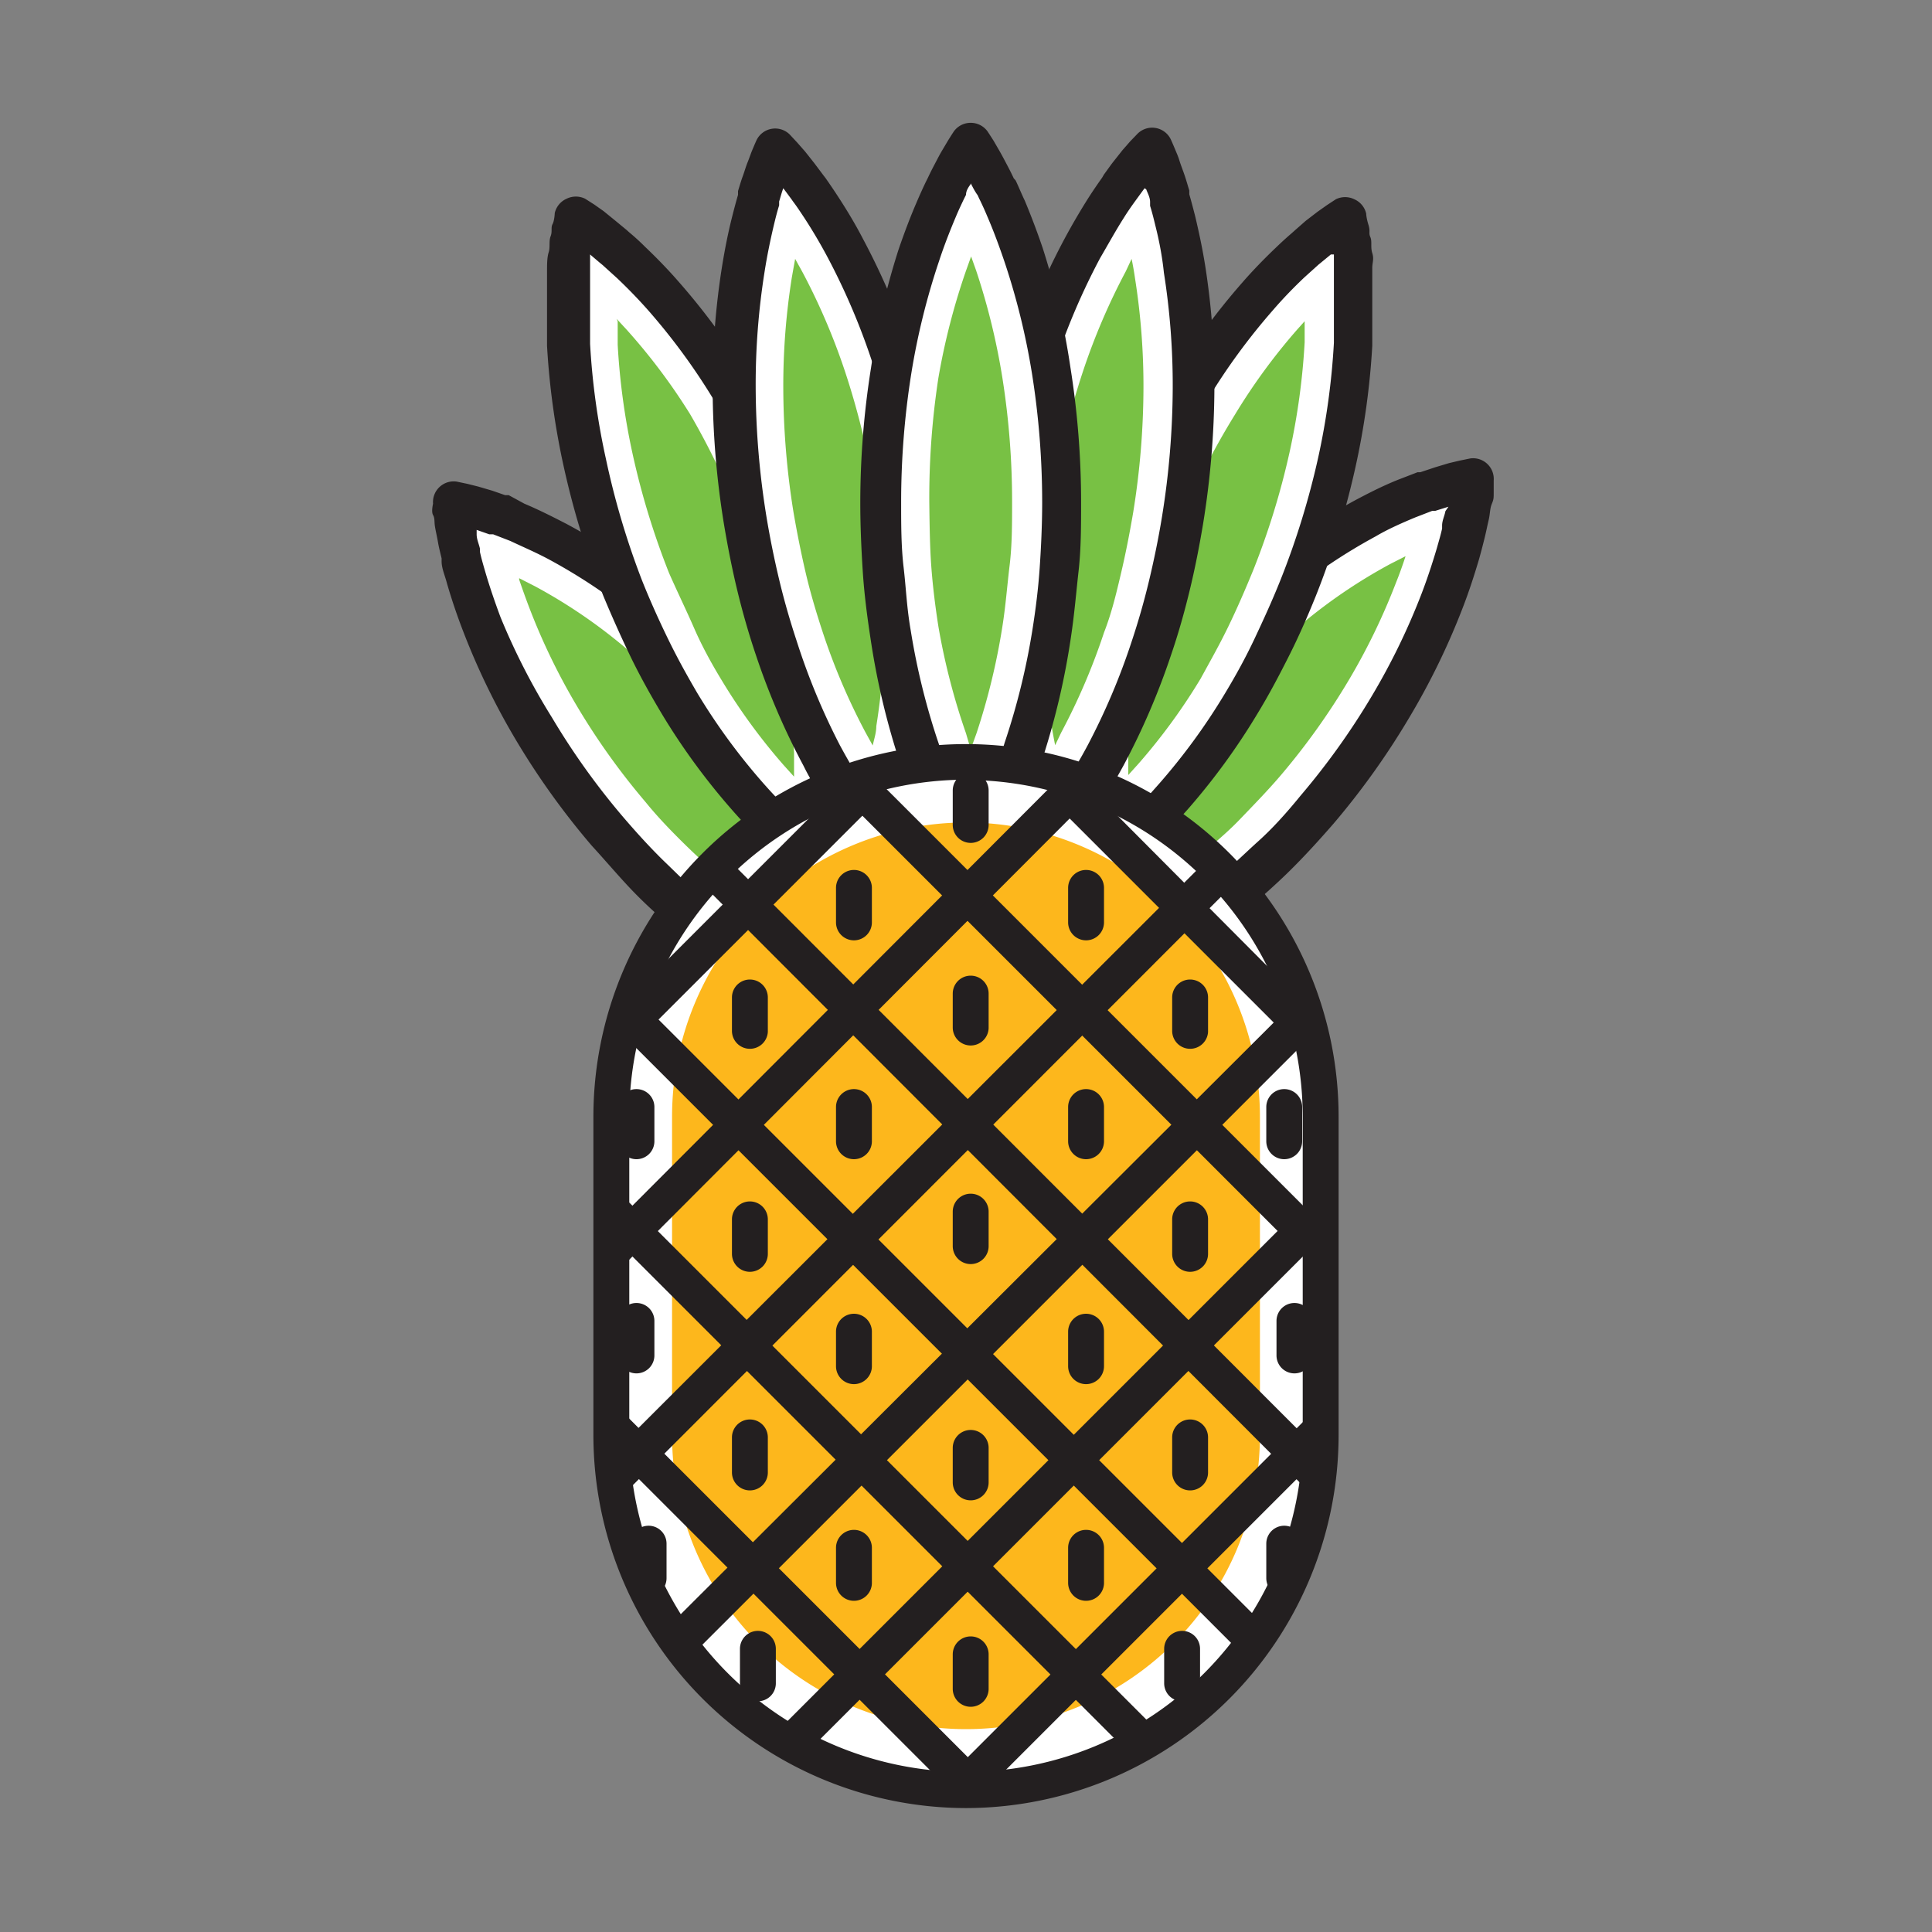 <svg xmlns="http://www.w3.org/2000/svg" viewBox="0 0 70 70"><rect x="0" y="0" width="70" height="70" fill="#808080" stroke="none"/><defs><style>.cls-1{isolation:isolate;}.cls-2{mix-blend-mode:multiply;}.cls-3{fill:#78c144;}.cls-4{fill:#fff;}.cls-5{fill:#231f20;}.cls-6{fill:#fdb71c;}</style></defs><g class="cls-1"><g id="Layer_1" data-name="Layer 1"><g class="cls-2"><path class="cls-3" d="M38.44,34.94c0.08-.37.18-0.79,0.32-1.25s0.34-1.09.54-1.63a23.85,23.85,0,0,1,1.77-3.66c0.4-.67.8-1.29,1.21-1.85s0.9-1.19,1.39-1.77a24.5,24.5,0,0,1,3.1-3,20,20,0,0,1,3.17-2.13c0.47-.25.94-0.48,1.41-0.67l0.6-.24,0.33-.12c0,0.15-.07.29-0.1,0.44l0,0.1c-0.05.23-.12,0.46-0.19,0.71-0.16.54-.34,1.09-0.55,1.63a24.05,24.05,0,0,1-1.77,3.66,26.06,26.06,0,0,1-2.59,3.62c-0.5.58-1,1.13-1.51,1.63s-1,1-1.59,1.43a19.72,19.72,0,0,1-3.16,2.13c-0.46.25-.94,0.47-1.41,0.67S38.72,34.85,38.44,34.94Z"/><path class="cls-4" d="M50.94,20.11c-0.11.34-.23,0.68-0.36,1a23.23,23.23,0,0,1-1.71,3.53,25.16,25.16,0,0,1-2.49,3.48c-0.48.56-1,1.09-1.47,1.58s-1,.92-1.52,1.37a18.93,18.93,0,0,1-3,2l-0.59.3c0.11-.35.23-0.7,0.37-1a22.89,22.89,0,0,1,1.7-3.52c0.38-.64.77-1.24,1.17-1.78s0.86-1.15,1.34-1.7a23.61,23.61,0,0,1,3-2.94,19.18,19.18,0,0,1,3-2l0.57-.29m2.46-2.75-0.32.06-0.37.09-0.48.14-0.58.2L51,18.1c-0.46.19-1,.43-1.49,0.71A20.89,20.89,0,0,0,46.21,21,25.52,25.52,0,0,0,43,24.2c-0.5.59-1,1.2-1.43,1.82s-0.87,1.27-1.25,1.91a24.61,24.61,0,0,0-1.84,3.8c-0.23.6-.42,1.17-0.57,1.7s-0.27,1-.35,1.4c0,0.2-.08.38-0.1,0.55s0,0.3-.07.42,0,0.36,0,.36l0.32-.06L38,36l0.48-.14c0.36-.11.77-0.26,1.23-0.45s1-.43,1.49-0.71a20.65,20.65,0,0,0,3.31-2.22c0.56-.46,1.11-1,1.65-1.48s1.06-1.1,1.56-1.68a27.12,27.12,0,0,0,2.68-3.74,24.92,24.92,0,0,0,1.84-3.8c0.23-.6.42-1.17,0.57-1.7,0.08-.26.14-0.51,0.2-0.75s0.11-.45.15-0.65,0.08-.38.11-0.55,0.05-.3.07-0.42,0-.36,0-0.36h0Z"/><path class="cls-5" d="M37.33,36.91a0.75,0.75,0,0,1-.75-0.8s0-.15,0-0.41,0-.27.07-0.45,0.06-.35.11-0.56c0.09-.42.21-0.91,0.36-1.46s0.37-1.17.59-1.76a25.49,25.49,0,0,1,1.9-3.92c0.43-.72.85-1.37,1.29-2s0.95-1.26,1.47-1.87a26.15,26.15,0,0,1,3.32-3.26,21.74,21.74,0,0,1,3.42-2.3c0.51-.27,1-0.52,1.55-0.74l0.7-.27,0.1,0L52,16.93l0.5-.15,0.38-.09,0.39-.08a0.75,0.75,0,0,1,.85.8s0,0.15,0,.4,0,0.28-.07.45-0.06.36-.11,0.57-0.08.37-.13,0.58-0.15.6-.23,0.88c-0.17.57-.36,1.16-0.59,1.75A25.82,25.82,0,0,1,51.06,26a27.76,27.76,0,0,1-2.75,3.85c-0.54.62-1.08,1.21-1.61,1.73s-1.08,1-1.7,1.53a21.51,21.51,0,0,1-3.43,2.3c-0.51.28-1,.52-1.55,0.74s-0.93.36-1.3,0.47l-0.52.15-0.39.1-0.37.07h-0.1ZM52.48,18.36h0L52,18.51l-0.11,0-0.62.24c-0.48.2-1,.43-1.42,0.68a20.27,20.27,0,0,0-3.19,2.14,24.57,24.57,0,0,0-3.13,3.07c-0.49.58-1,1.18-1.39,1.77s-0.81,1.17-1.22,1.86A24,24,0,0,0,39.16,32c-0.21.55-.39,1.1-0.55,1.64s-0.26,1-.34,1.35l0,0.17h0c0.34-.11.74-0.25,1.17-0.43s0.95-.42,1.42-0.68A20,20,0,0,0,44,31.91c0.59-.48,1.11-1,1.6-1.44s1-1,1.52-1.64a26.21,26.21,0,0,0,2.6-3.64,24.27,24.27,0,0,0,1.79-3.69c0.21-.55.39-1.1,0.55-1.64,0.07-.25.14-0.48,0.19-0.71l0-.11c0-.18.09-0.35,0.12-0.52Z"/><path class="cls-3" d="M31.31,35.78c-0.28-.09-0.6-0.21-0.95-0.35S29.42,35,29,34.75a19.78,19.78,0,0,1-3.16-2.12c-0.57-.47-1.11-0.95-1.59-1.43s-1-1-1.52-1.63A26,26,0,0,1,20.11,26a24.1,24.1,0,0,1-1.78-3.67c-0.2-.54-0.39-1.08-0.55-1.63-0.07-.24-0.13-0.48-0.19-0.7l0-.12c0-.15-0.07-0.29-0.1-0.42l0.33,0.12,0.61,0.24c0.47,0.2.95,0.43,1.41,0.67A20,20,0,0,1,23,22.57a24.46,24.46,0,0,1,3.11,3.05c0.49,0.57,1,1.17,1.38,1.76s0.8,1.17,1.21,1.85a23.84,23.84,0,0,1,1.77,3.66c0.21,0.55.39,1.1,0.55,1.63S31.23,35.41,31.31,35.78Z"/><path class="cls-4" d="M18.81,20.95l0.57,0.29a19.19,19.19,0,0,1,3,2,23.56,23.56,0,0,1,3,2.93c0.48,0.56.93,1.14,1.35,1.71S27.52,29,27.9,29.69a22.89,22.89,0,0,1,1.71,3.52c0.13,0.35.26,0.7,0.37,1L29.38,34a18.92,18.92,0,0,1-3-2c-0.55-.45-1.06-0.91-1.53-1.37s-1-1-1.46-1.57a25.19,25.19,0,0,1-2.5-3.5A23.2,23.2,0,0,1,19.17,22c-0.13-.34-0.25-0.68-0.36-1m-2.46-2.75s0,0.13,0,.36,0,0.26.07,0.42,0.06,0.34.11,0.54,0.09,0.42.15,0.65,0.12,0.49.2,0.75c0.15,0.52.34,1.1,0.57,1.7a24.9,24.9,0,0,0,1.84,3.8A27.1,27.1,0,0,0,22,30.16c0.5,0.59,1,1.15,1.56,1.68s1.09,1,1.65,1.48a20.64,20.64,0,0,0,3.31,2.22c0.53,0.28,1,.52,1.49.71s0.88,0.34,1.23.45l0.48,0.14,0.37,0.09L32.42,37s0-.13,0-0.36,0-.26-0.07-0.42-0.06-.35-0.1-0.55c-0.08-.4-0.2-0.88-0.35-1.4s-0.34-1.1-.57-1.7a24.6,24.6,0,0,0-1.84-3.8c-0.38-.64-0.8-1.29-1.25-1.91S27.27,25.62,26.77,25a25.52,25.52,0,0,0-3.22-3.16,20.89,20.89,0,0,0-3.31-2.22c-0.52-.28-1-0.52-1.49-0.71l-0.66-.26-0.58-.2L17,18.35l-0.37-.09-0.32-.06h0Z"/><path class="cls-5" d="M32.42,37.75h-0.1l-0.38-.07-0.4-.1L31,37.42c-0.37-.12-0.81-0.27-1.3-0.47s-1-.46-1.55-0.74a21.55,21.55,0,0,1-3.43-2.3c-0.61-.5-1.18-1-1.7-1.53S22,31.25,21.44,30.64a27.65,27.65,0,0,1-2.76-3.85,25.77,25.77,0,0,1-1.9-3.92c-0.22-.57-0.42-1.16-0.59-1.75C16.12,20.85,16,20.59,16,20.34l0-.11c-0.05-.21-0.1-0.4-0.13-0.58s-0.08-.39-0.11-0.57,0-.3-0.07-0.42,0-.41,0-0.41a0.75,0.75,0,0,1,.86-0.8l0.38,0.08,0.4,0.1,0.51,0.15,0.46,0.16,0.13,0L19,18.25c0.5,0.21,1,.46,1.54.74A21.74,21.74,0,0,1,24,21.29a26.25,26.25,0,0,1,3.32,3.25c0.52,0.62,1,1.25,1.47,1.88s0.87,1.26,1.29,2A25.59,25.59,0,0,1,32,32.31c0.22,0.59.42,1.18,0.59,1.75s0.28,1,.36,1.46c0,0.21.08,0.41,0.11,0.58s0.05,0.31.07,0.44,0,0.4,0,.4A0.75,0.75,0,0,1,32.42,37.75ZM17.27,19.2l0,0.16c0,0.18.08,0.34,0.12,0.52l0,0.12c0.05,0.23.12,0.47,0.19,0.71,0.16,0.55.35,1.1,0.55,1.64A24.23,24.23,0,0,0,20,26a26.13,26.13,0,0,0,2.61,3.64c0.49,0.57,1,1.13,1.52,1.63s1,1,1.6,1.44a20.14,20.14,0,0,0,3.18,2.14c0.47,0.25,1,.48,1.42.68s0.83,0.32,1.17.43h0l0-.17c-0.08-.39-0.19-0.84-0.34-1.35s-0.34-1.08-.55-1.64a24.1,24.1,0,0,0-1.78-3.68c-0.4-.67-0.81-1.29-1.21-1.86s-0.9-1.2-1.4-1.78a24.6,24.6,0,0,0-3.12-3.06,20.32,20.32,0,0,0-3.19-2.14c-0.48-.26-1-0.48-1.42-0.68l-0.62-.24-0.14,0-0.4-.14h0Z"/><path class="cls-3" d="M40,30.08c0-.35-0.06-0.75-0.07-1.19s0-1.16,0-1.74A25.43,25.43,0,0,1,40.51,23c0.17-.78.37-1.52,0.58-2.2s0.49-1.46.78-2.2a27.5,27.5,0,0,1,2-4.06,22.82,22.82,0,0,1,2.35-3.22c0.37-.42.75-0.82,1.13-1.17l0.5-.46,0.23-.2c0,0.1,0,.45,0,0.45,0,0.23,0,.48,0,0.74,0,0.56,0,1.14,0,1.74a26,26,0,0,1-.57,4.13A28.84,28.84,0,0,1,46.21,21c-0.29.72-.61,1.44-0.94,2.11s-0.67,1.29-1.07,2a22.41,22.41,0,0,1-2.35,3.21c-0.37.42-.75,0.82-1.13,1.17S40.21,29.89,40,30.08Z"/><path class="cls-4" d="M47.27,11.55c0,0.28,0,.56,0,0.85a24.88,24.88,0,0,1-.55,4,27.78,27.78,0,0,1-1.31,4.25c-0.29.71-.59,1.4-0.91,2.06s-0.65,1.24-1,1.88a21.51,21.51,0,0,1-2.25,3.08l-0.37.41c0-.29,0-0.58,0-0.87a24.55,24.55,0,0,1,.55-4c0.17-.75.36-1.47,0.56-2.13s0.47-1.42.75-2.12a26.6,26.6,0,0,1,2-3.93,21.79,21.79,0,0,1,2.26-3.09l0.35-.39M48.78,7.9l-0.28.18-0.32.23-0.41.32c-0.15.12-.31,0.26-0.48,0.4s-0.35.31-.54,0.49c-0.37.36-.78,0.77-1.18,1.23a23.49,23.49,0,0,0-2.45,3.34A28.52,28.52,0,0,0,41,18.29c-0.29.74-.56,1.5-0.8,2.26s-0.44,1.52-.6,2.28A26.26,26.26,0,0,0,39,27.1c0,0.65,0,1.26,0,1.81s0.05,1,.09,1.45c0,0.21,0,.39.07,0.55s0,0.3.06,0.42,0.07,0.35.07,0.35l0.28-.18,0.32-.22L40.31,31c0.3-.24.65-0.54,1-0.89s0.78-.77,1.19-1.23A23.21,23.21,0,0,0,45,25.51c0.39-.64.76-1.32,1.11-2s0.67-1.43,1-2.18a29.75,29.75,0,0,0,1.4-4.54A26.56,26.56,0,0,0,49,12.49c0-.65,0-1.26,0-1.81,0-.27,0-0.53,0-0.78S49,9.43,49,9.23s0-.39-0.06-0.55,0-.3-0.06-0.42S48.78,7.9,48.78,7.9h0Z"/><path class="cls-5" d="M39.3,32.44a0.75,0.75,0,0,1-.73-0.57s0-.14-0.08-0.41,0-.27-0.07-0.45,0-.35-0.07-0.57c0-.42-0.08-0.94-0.1-1.51s0-1.25,0-1.87a27.17,27.17,0,0,1,.61-4.4c0.18-.82.39-1.61,0.62-2.34S40,18.79,40.34,18a29.22,29.22,0,0,1,2.14-4.31A24.43,24.43,0,0,1,45,10.25c0.4-.46.82-0.89,1.23-1.28q0.29-.28.57-0.52l0.1-.09L47.31,8l0.43-.33,0.34-.24,0.32-.21a0.76,0.76,0,0,1,.67,0,0.75,0.75,0,0,1,.43.52s0,0.14.08,0.4,0,0.29.07,0.45,0,0.36.07,0.58,0,0.34,0,.54V9.85c0,0.25,0,.53,0,0.81,0,0.6,0,1.23,0,1.87a27.53,27.53,0,0,1-.61,4.4,30.44,30.44,0,0,1-1.43,4.65c-0.31.77-.64,1.52-1,2.23s-0.7,1.36-1.14,2.08a24,24,0,0,1-2.52,3.45c-0.4.45-.82,0.88-1.23,1.28s-0.76.68-1.08,0.93l-0.44.34L40,32.14l-0.33.21A0.76,0.76,0,0,1,39.3,32.44ZM48.22,9.22l-0.34.28-0.11.09-0.51.46c-0.38.36-.77,0.76-1.14,1.19a22.9,22.9,0,0,0-2.37,3.24,27.7,27.7,0,0,0-2,4.09c-0.29.74-.55,1.48-0.78,2.2S40.53,22.2,40.36,23a25.66,25.66,0,0,0-.57,4.15c0,0.59,0,1.18,0,1.75s0,1,.09,1.4v0.09c0.28-.23.61-0.51,1-0.84s0.77-.76,1.14-1.18a22.59,22.59,0,0,0,2.36-3.24c0.41-.68.76-1.32,1.08-2s0.65-1.4.94-2.13a28.9,28.9,0,0,0,1.36-4.42,26.14,26.14,0,0,0,.57-4.16c0-.6,0-1.19,0-1.75q0-.39,0-0.74V9.8c0-.17,0-0.33,0-0.49V9.22Z"/><path class="cls-3" d="M37.86,29.25c-0.1-.32-0.2-0.68-0.3-1.07s-0.25-1.12-.34-1.7a25.55,25.55,0,0,1-.32-4.16c0-.82,0-1.57.1-2.29s0.16-1.55.29-2.35a28.92,28.92,0,0,1,1.1-4.49A24.51,24.51,0,0,1,40,9.42c0.27-.51.56-1,0.85-1.45,0.14-.21.27-0.4,0.39-0.58l0.18-.25L41.52,7.5c0.07,0.22.13,0.46,0.19,0.71,0.13,0.55.25,1.12,0.34,1.7a25.87,25.87,0,0,1,.32,4.17A29.72,29.72,0,0,1,42,18.72c-0.13.79-.29,1.56-0.46,2.3s-0.38,1.44-.63,2.19A24.16,24.16,0,0,1,39.29,27c-0.27.51-.56,1-0.85,1.45S38,29,37.86,29.25Z"/><path class="cls-4" d="M41,9.38q0.07,0.33.12,0.68a25,25,0,0,1,.31,4,28.7,28.7,0,0,1-.37,4.49c-0.13.77-.28,1.53-0.45,2.25S40.28,22.2,40,22.92a23.22,23.22,0,0,1-1.55,3.62L38.23,27q-0.07-.35-0.13-0.7a24.69,24.69,0,0,1-.31-4c0-.78,0-1.53.1-2.22s0.16-1.5.28-2.27a28.16,28.16,0,0,1,1.07-4.36,23.52,23.52,0,0,1,1.55-3.62L41,9.38m0.68-4-0.23.25-0.26.3-0.33.42c-0.12.16-.25,0.33-0.38,0.52s-0.28.4-.42,0.62c-0.29.45-.59,1-0.89,1.51a25.21,25.21,0,0,0-1.67,3.9,30.08,30.08,0,0,0-1.14,4.63c-0.13.8-.23,1.61-0.3,2.41s-0.1,1.6-.1,2.37a26.37,26.37,0,0,0,.33,4.31c0.1,0.64.23,1.24,0.36,1.77s0.27,1,.4,1.39c0.06,0.19.12,0.37,0.18,0.52s0.11,0.28.15,0.39S37.55,31,37.55,31l0.24-.25,0.26-.3L38.38,30c0.24-.31.52-0.7,0.81-1.14s0.59-1,.89-1.51a24.92,24.92,0,0,0,1.67-3.9c0.24-.73.46-1.48,0.65-2.26s0.35-1.57.48-2.37a30.69,30.69,0,0,0,.4-4.78,26.7,26.7,0,0,0-.33-4.31c-0.1-.64-0.23-1.24-0.36-1.77-0.06-.27-0.13-0.51-0.2-0.75s-0.13-.45-0.19-0.64S42.07,6.24,42,6.09s-0.11-.28-0.15-0.39-0.14-.33-0.14-0.33h0Z"/><path class="cls-5" d="M37.55,31.76H37.42a0.75,0.75,0,0,1-.54-0.41s-0.06-.13-0.16-0.37-0.11-.26-0.16-0.42-0.12-.33-0.19-0.54c-0.13-.4-0.28-0.88-0.41-1.44s-0.27-1.2-.37-1.83a27.33,27.33,0,0,1-.34-4.43c0-.87,0-1.67.11-2.44s0.17-1.63.31-2.46a30.64,30.64,0,0,1,1.17-4.75,26.16,26.16,0,0,1,1.72-4c0.29-.54.6-1.07,0.92-1.57,0.15-.23.3-0.45,0.45-0.66L40,6.32c0.12-.16.22-0.31,0.33-0.45l0.34-.43,0.28-.32,0.27-.28a0.75,0.75,0,0,1,1.2.21s0.06,0.13.16,0.37,0.11,0.26.16,0.42,0.12,0.33.19,0.54,0.1,0.33.16,0.52l0,0.14c0.07,0.24.14,0.51,0.21,0.78,0.14,0.59.27,1.2,0.37,1.83A27.61,27.61,0,0,1,44,14.08a31.45,31.45,0,0,1-.41,4.9c-0.14.84-.3,1.65-0.49,2.43s-0.4,1.53-.67,2.32a25.87,25.87,0,0,1-1.72,4c-0.3.55-.61,1.08-0.93,1.57s-0.59.86-.84,1.19l-0.36.45-0.25.29c-0.19.21-.29,0.31-0.29,0.31A0.75,0.75,0,0,1,37.55,31.76ZM41.47,6.82l-0.27.37-0.08.11c-0.13.18-.27,0.38-0.4,0.59-0.3.47-.59,1-0.86,1.46a24.48,24.48,0,0,0-1.62,3.78,29.11,29.11,0,0,0-1.11,4.52c-0.13.79-.23,1.59-0.29,2.35s-0.1,1.49-.1,2.31a25.84,25.84,0,0,0,.32,4.19c0.09,0.59.21,1.16,0.35,1.71s0.26,1,.38,1.33v0c0.23-.29.49-0.66,0.76-1.08s0.59-.95.86-1.46A24.24,24.24,0,0,0,41,23.25c0.25-.75.46-1.49,0.63-2.2s0.34-1.52.47-2.32a29.78,29.78,0,0,0,.39-4.66,26.09,26.09,0,0,0-.32-4.19C42.11,9.3,42,8.72,41.86,8.17c-0.06-.25-0.12-0.49-0.19-0.71l0-.14c0-.17-0.09-0.32-0.14-0.46v0Z"/><path class="cls-3" d="M29.62,30.08c-0.23-.19-0.48-0.41-0.74-0.66s-0.76-.75-1.13-1.17A22.33,22.33,0,0,1,25.4,25c-0.4-.66-0.76-1.31-1.07-2S23.68,21.7,23.39,21A28.69,28.69,0,0,1,22,16.58a25.85,25.85,0,0,1-.57-4.13c0-.59,0-1.17,0-1.74,0-.26,0-0.5,0-0.73s0-.33,0-0.45l0.22,0.19,0.5,0.46c0.38,0.36.76,0.76,1.13,1.18a22.69,22.69,0,0,1,2.35,3.22,27.51,27.51,0,0,1,2,4.06c0.29,0.73.55,1.47,0.78,2.19s0.41,1.43.58,2.2a25.54,25.54,0,0,1,.57,4.13c0,0.59,0,1.18,0,1.74S29.65,29.73,29.62,30.08Z"/><path class="cls-4" d="M22.34,11.55l0.36,0.39A21.8,21.8,0,0,1,25,15,26.57,26.57,0,0,1,26.9,19c0.28,0.72.54,1.44,0.76,2.14s0.4,1.38.56,2.13a24.56,24.56,0,0,1,.55,4c0,0.29,0,.58,0,0.87l-0.37-.41a21.52,21.52,0,0,1-2.25-3.08c-0.39-.64-0.73-1.27-1-1.89s-0.62-1.34-.91-2a27.83,27.83,0,0,1-1.31-4.27,24.89,24.89,0,0,1-.55-4c0-.28,0-0.57,0-0.85M20.82,7.9s0,0.13-.07.35,0,0.25-.06.42,0,0.35-.06.55,0,0.43-.05.67,0,0.5,0,.78c0,0.55,0,1.16,0,1.81a26.56,26.56,0,0,0,.59,4.28,29.75,29.75,0,0,0,1.4,4.54c0.3,0.74.62,1.47,1,2.18s0.72,1.38,1.11,2a23.22,23.22,0,0,0,2.45,3.34c0.41,0.46.81,0.87,1.19,1.23s0.73,0.65,1,.89l0.41,0.31L30,31.51l0.28,0.18s0-.13.07-0.35,0-.26.06-0.42,0-.35.07-0.55c0-.41.08-0.9,0.09-1.45s0-1.16,0-1.81A26.25,26.25,0,0,0,30,22.82c-0.17-.75-0.37-1.52-0.6-2.28s-0.51-1.52-.8-2.26a28.54,28.54,0,0,0-2.08-4.2A23.48,23.48,0,0,0,24,10.75c-0.41-.46-0.81-0.88-1.18-1.23C22.67,9.34,22.49,9.17,22.32,9S22,8.74,21.83,8.62l-0.41-.32L21.1,8.08,20.82,7.9h0Z"/><path class="cls-5" d="M30.3,32.44a0.75,0.75,0,0,1-.37-0.1l-0.33-.21-0.35-.25-0.43-.33c-0.31-.25-0.68-0.56-1.07-0.93s-0.84-.83-1.23-1.28A24.09,24.09,0,0,1,24,25.9c-0.42-.7-0.81-1.4-1.14-2.08s-0.68-1.46-1-2.23a30.39,30.39,0,0,1-1.43-4.66,27.57,27.57,0,0,1-.61-4.4c0-.63,0-1.26,0-1.87,0-.29,0-0.56,0-0.82s0-.51.06-0.7,0-.4.07-0.58,0-.31.07-0.44,0.08-.4.08-0.4a0.75,0.75,0,0,1,.43-0.52,0.76,0.76,0,0,1,.67,0l0.33,0.21,0.34,0.24L22.3,8l0.4,0.33,0.1,0.09q0.28,0.23.57,0.52c0.41,0.39.83,0.82,1.23,1.28a24.36,24.36,0,0,1,2.53,3.45A29.22,29.22,0,0,1,29.26,18c0.31,0.78.59,1.56,0.82,2.32s0.44,1.51.62,2.33a27.2,27.2,0,0,1,.61,4.4c0,0.64,0,1.27,0,1.87s-0.05,1.08-.1,1.51c0,0.22,0,.41-0.07.59s0,0.31-.07.43-0.08.4-.08,0.4A0.75,0.75,0,0,1,30.3,32.44ZM21.38,9.22V9.3c0,0.18,0,.37,0,0.57s0,0.57,0,.83c0,0.58,0,1.17,0,1.76a26,26,0,0,0,.57,4.15A28.85,28.85,0,0,0,23.25,21c0.29,0.73.61,1.44,0.94,2.12s0.67,1.3,1.08,2a22.56,22.56,0,0,0,2.37,3.24c0.37,0.42.75,0.82,1.14,1.18s0.68,0.61,1,.84V30.29c0-.4.07-0.87,0.09-1.4s0-1.16,0-1.75A25.68,25.68,0,0,0,29.24,23c-0.17-.78-0.37-1.52-0.59-2.21s-0.49-1.47-.78-2.21a27.72,27.72,0,0,0-2-4.08,22.88,22.88,0,0,0-2.37-3.24c-0.37-.42-0.76-0.82-1.14-1.18L21.83,9.6l-0.11-.09Z"/><path class="cls-3" d="M32,29.25c-0.18-.25-0.38-0.53-0.58-0.84s-0.59-.95-0.85-1.44A24.09,24.09,0,0,1,29,23.21c-0.26-.77-0.46-1.48-0.63-2.19S28,19.5,27.86,18.71a29.58,29.58,0,0,1-.38-4.64,25.62,25.62,0,0,1,.32-4.17c0.09-.58.21-1.16,0.34-1.7,0.06-.25.12-0.49,0.19-0.71l0.11-.36,0.18,0.24C28.74,7.57,28.87,7.76,29,8c0.29,0.45.58,0.94,0.85,1.45a24.53,24.53,0,0,1,1.61,3.76,29,29,0,0,1,1.1,4.49c0.13,0.79.22,1.58,0.29,2.34s0.1,1.5.1,2.3a25.42,25.42,0,0,1-.32,4.16c-0.09.58-.21,1.15-0.34,1.7C32.2,28.57,32.09,28.93,32,29.25Z"/><path class="cls-4" d="M28.81,9.38l0.26,0.47a23.53,23.53,0,0,1,1.55,3.62,28.13,28.13,0,0,1,1.06,4.34c0.12,0.77.22,1.54,0.28,2.28s0.09,1.44.1,2.22a24.71,24.71,0,0,1-.31,4c0,0.24-.08.47-0.13,0.7l-0.27-.49a23.23,23.23,0,0,1-1.54-3.61c-0.24-.73-0.45-1.44-0.61-2.12s-0.32-1.47-.45-2.23a28.76,28.76,0,0,1-.37-4.51,25,25,0,0,1,.31-4q0.06-.34.12-0.67m-0.68-4S28.07,5.49,28,5.7s-0.1.24-.15,0.39-0.12.33-.18,0.52-0.13.41-.2,0.64-0.14.48-.2,0.75c-0.13.53-.25,1.13-0.36,1.77a26.69,26.69,0,0,0-.33,4.31,30.69,30.69,0,0,0,.4,4.78c0.13,0.8.29,1.6,0.48,2.37s0.41,1.53.65,2.26a24.92,24.92,0,0,0,1.67,3.9c0.3,0.56.6,1.07,0.89,1.51s0.57,0.83.81,1.14l0.33,0.42,0.26,0.3L32.3,31s0.06-.11.14-0.33,0.1-.24.15-0.39,0.12-.33.18-0.52c0.13-.39.27-0.86,0.4-1.39s0.25-1.13.36-1.77a26.39,26.39,0,0,0,.33-4.31c0-.78,0-1.57-0.1-2.37s-0.17-1.61-.3-2.41a30.1,30.1,0,0,0-1.14-4.63A25.22,25.22,0,0,0,30.65,9c-0.3-.56-0.6-1.07-0.89-1.51-0.14-.22-0.28-0.43-0.42-0.62S29.08,6.5,29,6.34l-0.33-.42-0.26-.3-0.23-.25h0Z"/><path class="cls-5" d="M32.3,31.76a0.76,0.76,0,0,1-.52-0.21s-0.1-.1-0.28-0.29l-0.28-.33-0.35-.43c-0.25-.32-0.54-0.72-0.84-1.19s-0.64-1-.92-1.57a25.84,25.84,0,0,1-1.72-4c-0.27-.8-0.49-1.58-0.67-2.32s-0.35-1.59-.49-2.43a31.33,31.33,0,0,1-.41-4.9,27.42,27.42,0,0,1,.34-4.43c0.1-.62.22-1.23,0.37-1.82,0.07-.28.14-0.54,0.21-0.78l0-.14c0.06-.19.11-0.37,0.17-0.53s0.12-.38.19-0.54l0.13-.35c0.12-.29.18-0.42,0.18-0.42a0.75,0.75,0,0,1,1.2-.21l0.27,0.29,0.29,0.33,0.34,0.43,0.33,0.44,0.07,0.09c0.14,0.2.29,0.42,0.44,0.65,0.32,0.49.63,1,.92,1.56a26.17,26.17,0,0,1,1.72,4A30.69,30.69,0,0,1,34.2,17.4c0.13,0.84.24,1.67,0.31,2.47s0.1,1.59.11,2.43a27.12,27.12,0,0,1-.34,4.43c-0.1.62-.23,1.23-0.37,1.83s-0.28,1-.41,1.45c-0.07.2-.13,0.39-0.19,0.55s-0.1.28-.15,0.39S33,31.34,33,31.34a0.75,0.75,0,0,1-.54.41H32.3ZM28.38,6.82h0c-0.06.16-.1,0.32-0.15,0.48l0,0.14c-0.07.22-.13,0.46-0.19,0.71-0.13.55-.25,1.13-0.34,1.71a26,26,0,0,0-.32,4.19,29.76,29.76,0,0,0,.39,4.67c0.13,0.79.29,1.57,0.47,2.32s0.38,1.44.63,2.2A24.29,24.29,0,0,0,30.43,27c0.27,0.5.56,1,.86,1.46s0.53,0.78.76,1.07v0c0.13-.38.26-0.83,0.38-1.34s0.25-1.13.35-1.71a25.63,25.63,0,0,0,.32-4.19c0-.8,0-1.58-0.1-2.31s-0.17-1.56-.29-2.36a29.15,29.15,0,0,0-1.11-4.51A24.43,24.43,0,0,0,30,9.35c-0.27-.51-0.56-1-0.86-1.46-0.14-.21-0.27-0.41-0.4-0.58l-0.07-.1Z"/><path class="cls-3" d="M35.17,29.42c-0.14-.28-0.29-0.6-0.45-1s-0.42-1-.61-1.6a25.12,25.12,0,0,1-1-4C33,22,32.92,21.28,32.86,20.56s-0.09-1.56-.09-2.37a29.58,29.58,0,0,1,.36-4.64,25.4,25.4,0,0,1,1-4c0.18-.55.39-1.09,0.61-1.6,0.1-.23.2-0.45,0.3-0.65L35.17,7l0.14,0.29c0.1,0.2.2,0.42,0.3,0.65,0.22,0.5.42,1,.61,1.6a25.26,25.26,0,0,1,1,4,29.66,29.66,0,0,1,.36,4.65c0,0.8,0,1.6-.09,2.36s-0.14,1.47-.27,2.28a25.1,25.1,0,0,1-1,4c-0.19.55-.39,1.09-0.61,1.6S35.31,29.14,35.17,29.42Z"/><path class="cls-4" d="M35.17,9.25l0.2,0.56a24.5,24.5,0,0,1,.95,3.89,28.7,28.7,0,0,1,.35,4.49c0,0.79,0,1.56-.09,2.3s-0.14,1.44-.26,2.2a24.19,24.19,0,0,1-.94,3.88l-0.21.58L35,26.57A24.17,24.17,0,0,1,34,22.7c-0.12-.77-0.21-1.51-0.26-2.21S33.68,19,33.67,18.2A28.73,28.73,0,0,1,34,13.69,24.49,24.49,0,0,1,35,9.81l0.2-.56m0-4.09s-0.07.1-.19,0.29l-0.21.35c-0.08.14-.17,0.3-0.26,0.48s-0.19.38-.29,0.59-0.21.45-.32,0.7c-0.21.5-.43,1.06-0.63,1.67a26.18,26.18,0,0,0-1,4.17,30.68,30.68,0,0,0-.38,4.78c0,0.81,0,1.63.09,2.43s0.16,1.59.28,2.35a25.87,25.87,0,0,0,1,4.17c0.21,0.61.42,1.17,0.64,1.67s0.42,0.93.61,1.29c0.09,0.18.18,0.34,0.26,0.48L35,30.93c0.12,0.19.19,0.29,0.19,0.29s0.07-.1.19-0.29l0.21-.35c0.08-.14.17-0.3,0.26-0.48,0.19-.36.4-0.79,0.61-1.29s0.43-1.06.64-1.67a25.87,25.87,0,0,0,1-4.17c0.12-.76.22-1.55,0.28-2.35s0.09-1.62.09-2.43a30.68,30.68,0,0,0-.38-4.78,26.17,26.17,0,0,0-1-4.17c-0.2-.61-0.42-1.17-0.63-1.67-0.11-.25-0.21-0.48-0.32-0.7s-0.2-.41-0.29-0.59-0.18-.34-0.26-0.48l-0.21-.35c-0.12-.19-0.19-0.29-0.19-0.29h0Z"/><path class="cls-5" d="M35.17,32a0.75,0.75,0,0,1-.61-0.31s-0.08-.12-0.22-0.33l-0.23-.38c-0.08-.13-0.17-0.3-0.27-0.49-0.2-.37-0.42-0.82-0.64-1.34s-0.46-1.12-.66-1.72a27,27,0,0,1-1-4.3c-0.13-.85-0.23-1.65-0.28-2.42s-0.09-1.64-.09-2.48a31.13,31.13,0,0,1,.39-4.91,27.07,27.07,0,0,1,1-4.29c0.2-.58.42-1.17,0.66-1.72,0.11-.26.22-0.5,0.33-0.73l0.07-.14c0.08-.17.16-0.33,0.24-0.48s0.18-.35.27-0.5l0.22-.37c0.13-.21.21-0.33,0.21-0.33a0.75,0.75,0,0,1,.61-0.31h0a0.75,0.75,0,0,1,.61.31s0.08,0.12.22,0.34l0.22,0.38c0.08,0.14.17,0.31,0.27,0.5s0.16,0.31.24,0.48L36.8,6.54C36.91,6.77,37,7,37.13,7.27c0.23,0.55.45,1.13,0.65,1.72a27,27,0,0,1,1,4.3,31.15,31.15,0,0,1,.39,4.9c0,0.85,0,1.69-.09,2.49s-0.15,1.56-.28,2.42a26.84,26.84,0,0,1-1,4.3c-0.2.6-.42,1.18-0.66,1.72s-0.44,1-.64,1.34c-0.1.19-.19,0.36-0.28,0.51L36,31.33c-0.13.21-.21,0.33-0.21,0.33A0.75,0.75,0,0,1,35.17,32Zm0-25.33C35.09,6.78,35,6.91,35,7.06l-0.07.14c-0.1.21-.2,0.42-0.3,0.66-0.22.52-.43,1.06-0.61,1.61a25.5,25.5,0,0,0-1,4.05,29.7,29.7,0,0,0-.37,4.67c0,0.81,0,1.61.09,2.37S32.85,22,33,22.86a25.18,25.18,0,0,0,1,4.05c0.19,0.56.4,1.1,0.61,1.61s0.41,0.89.59,1.23c0.18-.34.38-0.76,0.59-1.23s0.43-1,.61-1.61a25.17,25.17,0,0,0,1-4.05c0.13-.81.22-1.56,0.27-2.29s0.09-1.57.09-2.38a29.74,29.74,0,0,0-.37-4.66,25.42,25.42,0,0,0-1-4.06c-0.19-.56-0.39-1.1-0.61-1.61-0.1-.24-0.2-0.46-0.3-0.66l-0.06-.13C35.31,6.92,35.24,6.77,35.17,6.64Z"/><path class="cls-6" d="M35,63.76A11.76,11.76,0,0,1,23.25,52V40.45a11.75,11.75,0,0,1,23.5,0V52A11.76,11.76,0,0,1,35,63.76Z"/><path class="cls-4" d="M35,29.8A10.66,10.66,0,0,1,45.65,40.45V52a10.65,10.65,0,0,1-21.3,0V40.45A10.66,10.66,0,0,1,35,29.8m0-2.2A12.85,12.85,0,0,0,22.15,40.45V52a12.85,12.85,0,0,0,25.7,0V40.45A12.85,12.85,0,0,0,35,27.6h0Z"/><path class="cls-5" d="M35,65.51A13.52,13.52,0,0,1,21.5,52V40.46a13.5,13.5,0,0,1,27,0V52A13.52,13.52,0,0,1,35,65.51Zm0-37.26a12.21,12.21,0,0,0-12.2,12.2V52a12.2,12.2,0,0,0,24.4,0V40.46A12.21,12.21,0,0,0,35,28.26Z"/><line class="cls-4" x1="22.15" y1="51.67" x2="35.17" y2="64.69"/><path class="cls-5" d="M35.17,65.34a0.65,0.65,0,0,1-.46-0.19l-13-13a0.65,0.65,0,0,1,.92-0.92l13,13A0.65,0.65,0,0,1,35.17,65.34Z"/><line class="cls-4" x1="22.35" y1="44.04" x2="41.39" y2="63.08"/><path class="cls-5" d="M41.39,63.73a0.65,0.65,0,0,1-.46-0.19l-19-19a0.65,0.65,0,0,1,.92-0.92l19,19A0.65,0.65,0,0,1,41.39,63.73Z"/><line class="cls-4" x1="22.85" y1="36.85" x2="45.25" y2="59.25"/><path class="cls-5" d="M45.25,59.9a0.65,0.65,0,0,1-.46-0.19l-22.4-22.4a0.65,0.65,0,0,1,.92-0.92l22.4,22.4A0.65,0.65,0,0,1,45.25,59.9Z"/><line class="cls-4" x1="25.87" y1="31.56" x2="47.65" y2="53.34"/><path class="cls-5" d="M47.65,54a0.65,0.65,0,0,1-.46-0.19L25.41,32a0.65,0.65,0,0,1,.92-0.92L48.11,52.88A0.65,0.65,0,0,1,47.65,54Z"/><line class="cls-4" x1="30.94" y1="28.33" x2="47.76" y2="45.15"/><path class="cls-5" d="M47.76,45.8a0.65,0.65,0,0,1-.46-0.19L30.48,28.79a0.65,0.65,0,1,1,.92-0.92L48.22,44.69A0.65,0.65,0,0,1,47.76,45.8Z"/><line class="cls-4" x1="47.83" y1="51.82" x2="34.81" y2="64.84"/><path class="cls-5" d="M34.81,65.49a0.65,0.65,0,0,1-.46-1.11l13-13a0.65,0.65,0,1,1,.92.92l-13,13A0.65,0.65,0,0,1,34.81,65.49Z"/><line class="cls-4" x1="47.83" y1="43.99" x2="28.73" y2="63.08"/><path class="cls-5" d="M28.73,63.73a0.65,0.65,0,0,1-.46-1.11l19.1-19.1a0.65,0.65,0,1,1,.92.92l-19.1,19.1A0.65,0.65,0,0,1,28.73,63.73Z"/><line class="cls-4" x1="47.27" y1="36.85" x2="24.72" y2="59.4"/><path class="cls-5" d="M24.72,60a0.65,0.65,0,0,1-.46-1.11L46.81,36.39a0.65,0.65,0,1,1,.92.92L25.18,59.86A0.65,0.65,0,0,1,24.72,60Z"/><line class="cls-4" x1="44.18" y1="31.63" x2="22.33" y2="53.49"/><path class="cls-5" d="M22.33,54.14A0.65,0.65,0,0,1,21.87,53L43.72,31.17a0.65,0.65,0,1,1,.92.92L22.79,53.95A0.65,0.65,0,0,1,22.33,54.14Z"/><line class="cls-4" x1="39.03" y1="28.48" x2="22.22" y2="45.3"/><path class="cls-5" d="M22.22,45.95a0.65,0.65,0,0,1-.46-1.11L38.57,28a0.65,0.65,0,1,1,.92.92L22.68,45.76A0.65,0.65,0,0,1,22.22,45.95Z"/><line class="cls-4" x1="31.25" y1="28.64" x2="22.59" y2="37.29"/><path class="cls-5" d="M22.59,37.94a0.65,0.65,0,0,1-.46-1.11l8.65-8.65a0.65,0.65,0,0,1,.92.92l-8.65,8.65A0.65,0.65,0,0,1,22.59,37.94Z"/><line class="cls-4" x1="38.79" y1="28.78" x2="47.44" y2="37.44"/><path class="cls-5" d="M47.44,38.09A0.65,0.65,0,0,1,47,37.9l-8.65-8.65a0.65,0.65,0,0,1,.92-0.92L47.9,37A0.65,0.65,0,0,1,47.44,38.09Z"/><path class="cls-5" d="M35.17,37.88a0.65,0.65,0,0,1-.65-0.65V36a0.65,0.65,0,1,1,1.3,0v1.25A0.65,0.65,0,0,1,35.17,37.88Z"/><path class="cls-5" d="M35.17,30.54a0.65,0.65,0,0,1-.65-0.65V28.64a0.65,0.65,0,1,1,1.3,0v1.25A0.65,0.65,0,0,1,35.17,30.54Z"/><path class="cls-5" d="M39.35,42a0.65,0.65,0,0,1-.65-0.65V40.11a0.65,0.65,0,1,1,1.3,0v1.25A0.65,0.65,0,0,1,39.35,42Z"/><path class="cls-5" d="M30.94,42a0.65,0.65,0,0,1-.65-0.65V40.11a0.65,0.65,0,1,1,1.3,0v1.25A0.65,0.65,0,0,1,30.94,42Z"/><path class="cls-5" d="M39.35,34.07a0.65,0.65,0,0,1-.65-0.65V32.17a0.65,0.65,0,0,1,1.3,0v1.25A0.65,0.65,0,0,1,39.35,34.07Z"/><path class="cls-5" d="M30.94,34.07a0.65,0.65,0,0,1-.65-0.65V32.17a0.65,0.65,0,0,1,1.3,0v1.25A0.65,0.65,0,0,1,30.94,34.07Z"/><path class="cls-5" d="M39.35,50.15a0.65,0.65,0,0,1-.65-0.65V48.25a0.65,0.65,0,0,1,1.3,0V49.5A0.65,0.65,0,0,1,39.35,50.15Z"/><path class="cls-5" d="M30.94,50.15a0.65,0.65,0,0,1-.65-0.65V48.25a0.65,0.65,0,0,1,1.3,0V49.5A0.65,0.65,0,0,1,30.94,50.15Z"/><path class="cls-5" d="M39.35,58a0.65,0.65,0,0,1-.65-0.65V56.08a0.65,0.65,0,0,1,1.3,0v1.25A0.65,0.65,0,0,1,39.35,58Z"/><path class="cls-5" d="M42.83,61.64A0.65,0.65,0,0,1,42.18,61V59.74a0.65,0.65,0,0,1,1.3,0V61A0.65,0.65,0,0,1,42.83,61.64Z"/><path class="cls-5" d="M27.46,61.64A0.65,0.65,0,0,1,26.81,61V59.74a0.65,0.65,0,0,1,1.3,0V61A0.65,0.65,0,0,1,27.46,61.64Z"/><path class="cls-5" d="M27.17,54a0.65,0.65,0,0,1-.65-0.65V52.08a0.65,0.65,0,0,1,1.3,0v1.25A0.65,0.65,0,0,1,27.17,54Z"/><path class="cls-5" d="M43.12,54a0.65,0.65,0,0,1-.65-0.65V52.08a0.65,0.65,0,0,1,1.3,0v1.25A0.65,0.65,0,0,1,43.12,54Z"/><path class="cls-5" d="M27.17,46.08a0.65,0.65,0,0,1-.65-0.65V44.18a0.65,0.65,0,1,1,1.3,0v1.25A0.65,0.65,0,0,1,27.17,46.08Z"/><path class="cls-5" d="M23.06,42a0.65,0.65,0,0,1-.65-0.65V40.11a0.65,0.65,0,1,1,1.3,0v1.25A0.65,0.65,0,0,1,23.06,42Z"/><path class="cls-5" d="M46.53,42a0.65,0.65,0,0,1-.65-0.65V40.11a0.65,0.65,0,1,1,1.3,0v1.25A0.65,0.65,0,0,1,46.53,42Z"/><path class="cls-5" d="M23.06,49.76a0.65,0.65,0,0,1-.65-0.65V47.86a0.65,0.65,0,1,1,1.3,0v1.25A0.65,0.65,0,0,1,23.06,49.76Z"/><path class="cls-5" d="M46.9,49.76a0.65,0.65,0,0,1-.65-0.65V47.86a0.65,0.65,0,1,1,1.3,0v1.25A0.65,0.65,0,0,1,46.9,49.76Z"/><path class="cls-5" d="M23.5,57.83a0.65,0.65,0,0,1-.65-0.65V55.93a0.65,0.65,0,1,1,1.3,0v1.25A0.65,0.65,0,0,1,23.5,57.83Z"/><path class="cls-5" d="M46.53,57.83a0.65,0.65,0,0,1-.65-0.65V55.93a0.65,0.65,0,1,1,1.3,0v1.25A0.65,0.65,0,0,1,46.53,57.83Z"/><path class="cls-5" d="M43.12,46.08a0.65,0.65,0,0,1-.65-0.65V44.18a0.65,0.65,0,1,1,1.3,0v1.25A0.65,0.65,0,0,1,43.12,46.08Z"/><path class="cls-5" d="M27.17,38a0.65,0.65,0,0,1-.65-0.65V36.14a0.65,0.65,0,0,1,1.3,0v1.25A0.65,0.65,0,0,1,27.17,38Z"/><path class="cls-5" d="M43.12,38a0.65,0.65,0,0,1-.65-0.65V36.14a0.65,0.65,0,0,1,1.3,0v1.25A0.65,0.65,0,0,1,43.12,38Z"/><path class="cls-5" d="M30.94,58a0.65,0.65,0,0,1-.65-0.65V56.08a0.65,0.65,0,0,1,1.3,0v1.25A0.65,0.65,0,0,1,30.94,58Z"/><path class="cls-5" d="M35.17,45.8a0.65,0.65,0,0,1-.65-0.65V43.9a0.65,0.65,0,0,1,1.3,0v1.25A0.65,0.65,0,0,1,35.17,45.8Z"/><path class="cls-5" d="M35.17,54.36a0.65,0.65,0,0,1-.65-0.65V52.46a0.65,0.65,0,0,1,1.3,0v1.25A0.65,0.65,0,0,1,35.17,54.36Z"/><path class="cls-5" d="M35.17,61.84a0.65,0.65,0,0,1-.65-0.65V59.94a0.65,0.65,0,0,1,1.3,0v1.25A0.65,0.65,0,0,1,35.17,61.84Z"/></g></g></g></svg>